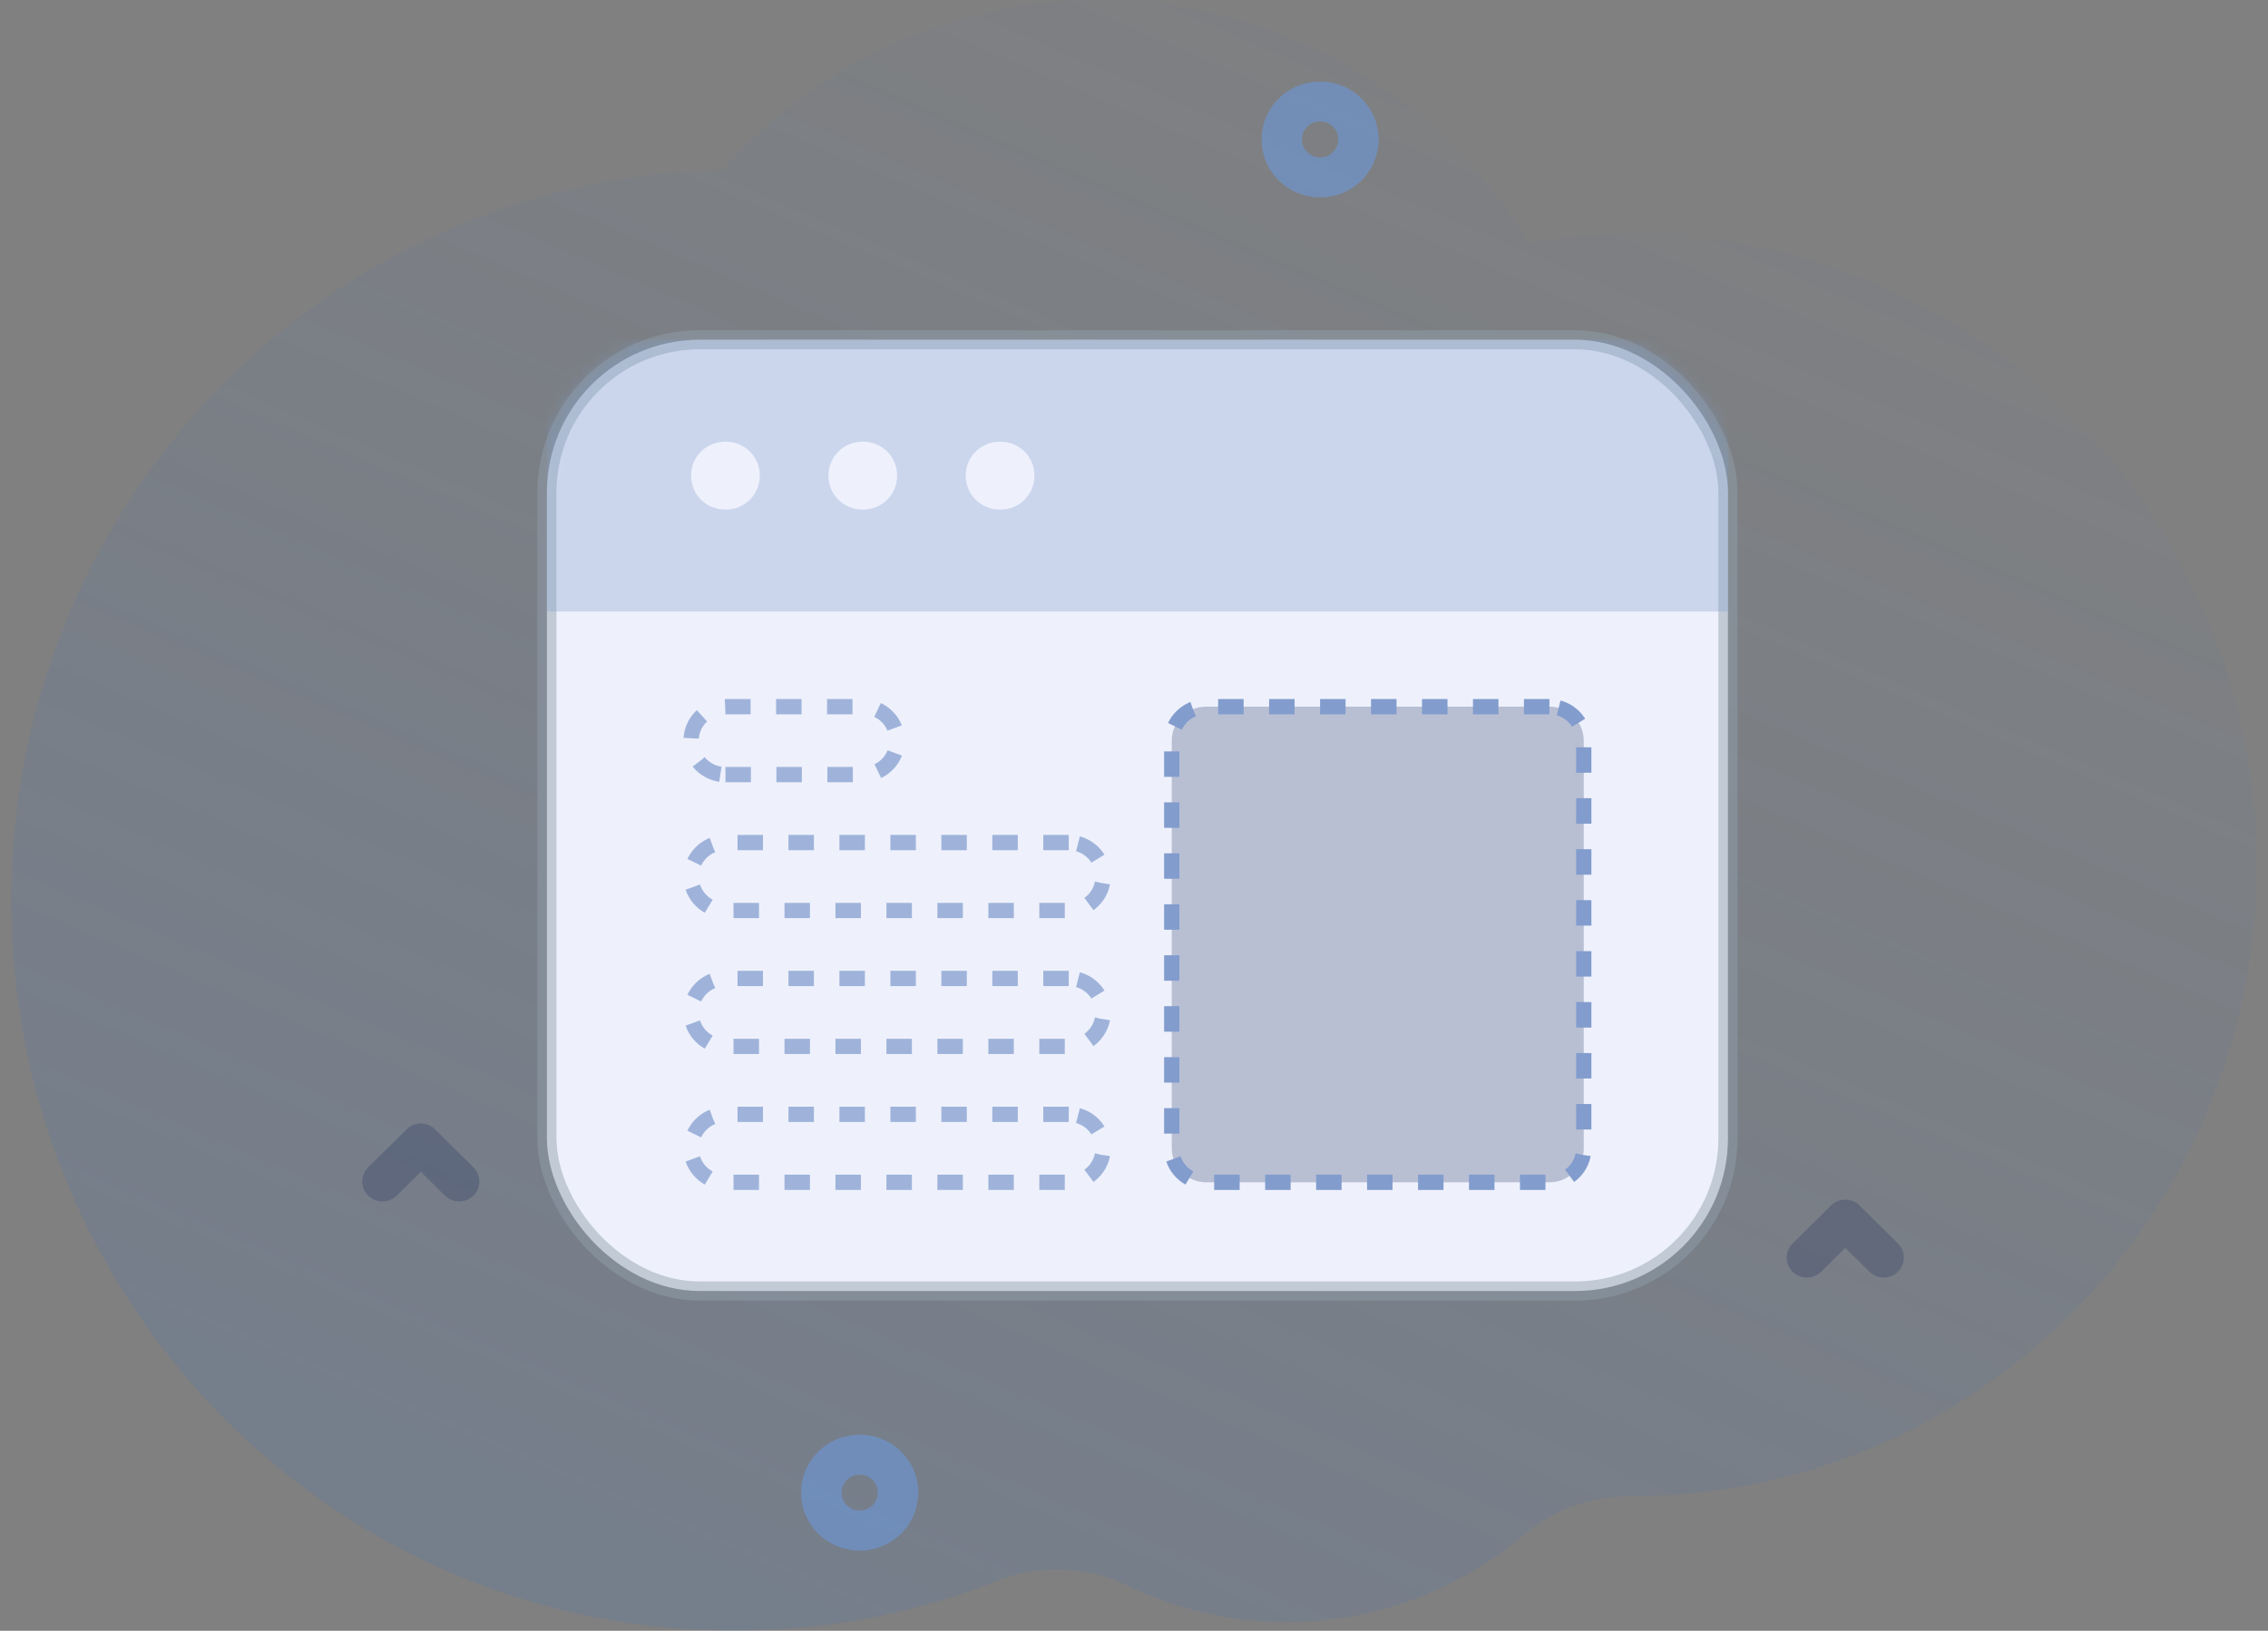 <svg width="178" height="128" viewBox="0 0 178 128" fill="none" xmlns="http://www.w3.org/2000/svg">
<rect x="0" y="0" width="178" height="128" fill="#808080" stroke="none"/>
<g opacity="0.2">
<path fill-rule="evenodd" clip-rule="evenodd" d="M0.888 70.678C0.888 85.418 6.375 98.85 15.404 109.001C25.763 120.651 40.783 127.975 57.527 128C64.844 128.01 71.841 126.618 78.268 124.076C81.591 122.761 85.31 122.912 88.529 124.47C92.304 126.295 96.531 127.318 100.996 127.318C102.84 127.318 104.645 127.142 106.392 126.808C111.378 125.859 115.916 123.612 119.642 120.43C121.984 118.429 124.983 117.423 128.048 117.427H128.1C138.229 117.427 147.638 114.322 155.449 109.001C162.432 104.251 168.135 97.732 171.935 90.077C175.247 83.407 177.112 75.871 177.112 67.896C177.112 40.543 155.167 18.366 128.1 18.366C125.341 18.366 122.638 18.601 120 19.041C113.017 7.616 100.512 0 86.246 0C80.223 0 74.513 1.357 69.402 3.791C64.541 6.097 60.22 9.375 56.684 13.369C44.68 13.562 33.581 17.525 24.496 24.139C10.195 34.544 0.888 51.514 0.888 70.678Z" fill="url(#paint0_linear_8752_173609)"/>
</g>
<path opacity="0.545" fill-rule="evenodd" clip-rule="evenodd" d="M100.356 14.164C101.252 15.051 102.429 15.494 103.607 15.494C104.784 15.494 105.961 15.051 106.857 14.164C108.649 12.39 108.649 9.504 106.857 7.731C105.065 5.957 102.148 5.957 100.356 7.731C98.564 9.504 98.564 12.39 100.356 14.164ZM102.598 9.949C102.876 9.674 103.242 9.536 103.607 9.536C103.972 9.536 104.337 9.674 104.615 9.949C105.171 10.5 105.171 11.395 104.615 11.945C104.059 12.496 103.154 12.496 102.598 11.945C102.042 11.395 102.042 10.499 102.598 9.949Z" fill="#6B9AE1"/>
<path opacity="0.545" fill-rule="evenodd" clip-rule="evenodd" d="M64.221 120.374C65.117 121.26 66.294 121.704 67.472 121.704C68.648 121.704 69.826 121.261 70.722 120.374C72.514 118.6 72.514 115.714 70.722 113.94C68.93 112.167 66.013 112.167 64.221 113.94C62.429 115.714 62.429 118.6 64.221 120.374ZM66.463 116.159C66.741 115.884 67.106 115.746 67.472 115.746C67.837 115.746 68.202 115.884 68.48 116.159C69.036 116.71 69.036 117.605 68.48 118.156C67.924 118.706 67.019 118.706 66.463 118.156C65.906 117.605 65.906 116.709 66.463 116.159Z" fill="#6B9AE1"/>
<path d="M147.835 100.278C147.43 100.278 147.024 100.125 146.715 99.819L144.824 97.948L142.933 99.819C142.314 100.432 141.31 100.432 140.691 99.819C140.072 99.207 140.072 98.213 140.691 97.601L143.703 94.62C144.321 94.008 145.326 94.008 145.944 94.62L148.956 97.601C149.575 98.213 149.575 99.207 148.956 99.819C148.647 100.125 148.241 100.278 147.835 100.278Z" fill="#1A2859" fill-opacity="0.25"/>
<path d="M36.039 94.302C35.633 94.302 35.227 94.149 34.918 93.843L33.027 91.972L31.136 93.843C30.518 94.455 29.514 94.455 28.895 93.843C28.276 93.23 28.276 92.237 28.895 91.624L31.907 88.644C32.525 88.031 33.529 88.031 34.148 88.644L37.159 91.624C37.779 92.237 37.779 93.23 37.159 93.843C36.85 94.148 36.444 94.302 36.039 94.302Z" fill="#1A2859" fill-opacity="0.25"/>
<rect x="42.923" y="26.666" width="92.693" height="74.667" rx="12" fill="#EEF1FC" stroke="#919EAB" stroke-opacity="0.48" stroke-width="1.5"/>
<mask id="mask0_8752_173609" style="mask-type:alpha" maskUnits="userSpaceOnUse" x="42" y="25" width="95" height="78">
<rect x="42.923" y="26.666" width="92.693" height="74.667" rx="12" fill="white" stroke="white" stroke-width="1.5"/>
</mask>
<g mask="url(#mask0_8752_173609)">
<path opacity="0.32" fill-rule="evenodd" clip-rule="evenodd" d="M45.639 26.666H132.9C134.421 26.666 135.616 27.605 135.616 28.799V47.999H42.923V28.799C42.923 27.605 44.118 26.666 45.639 26.666ZM54.24 37.333C54.24 38.826 55.426 39.999 56.935 39.999C58.444 39.999 59.63 38.826 59.63 37.333C59.63 35.839 58.444 34.666 56.935 34.666C55.426 34.666 54.24 35.839 54.24 37.333ZM67.713 39.999C66.204 39.999 65.019 38.826 65.019 37.333C65.019 35.839 66.204 34.666 67.713 34.666C69.222 34.666 70.408 35.839 70.408 37.333C70.408 38.826 69.222 39.999 67.713 39.999ZM75.797 37.333C75.797 38.826 76.982 39.999 78.492 39.999C80.001 39.999 81.186 38.826 81.186 37.333C81.186 35.839 80.001 34.666 78.492 34.666C76.982 34.666 75.797 35.839 75.797 37.333Z" fill="#829CCD"/>
<path d="M121.604 55.466H94.659C93.169 55.466 91.964 56.658 91.964 58.133V90.132C91.964 91.606 93.169 92.799 94.659 92.799H121.604C123.094 92.799 124.299 91.606 124.299 90.132V58.133C124.299 56.658 123.094 55.466 121.604 55.466Z" fill="#1A2859" fill-opacity="0.25" stroke="#829CCD" stroke-width="1.2" stroke-dasharray="2 2"/>
<path opacity="0.72" d="M56.935 60.799H67.713C69.202 60.799 70.408 59.606 70.408 58.133C70.408 56.658 69.202 55.466 67.713 55.466H56.935C55.445 55.466 54.24 56.658 54.24 58.133C54.24 59.606 55.445 60.799 56.935 60.799Z" stroke="#829CCD" stroke-width="1.2" stroke-dasharray="2 2"/>
<path opacity="0.72" d="M83.88 66.133H56.935C55.445 66.133 54.24 67.326 54.24 68.799C54.24 70.273 55.445 71.466 56.935 71.466H83.88C85.37 71.466 86.575 70.273 86.575 68.799C86.575 67.326 85.37 66.133 83.88 66.133Z" stroke="#829CCD" stroke-width="1.2" stroke-dasharray="2 2"/>
<path opacity="0.72" d="M83.88 76.799H56.935C55.445 76.799 54.24 77.992 54.24 79.466C54.24 80.939 55.445 82.132 56.935 82.132H83.88C85.37 82.132 86.575 80.939 86.575 79.466C86.575 77.992 85.37 76.799 83.88 76.799Z" stroke="#829CCD" stroke-width="1.2" stroke-dasharray="2 2"/>
<path opacity="0.72" d="M83.88 87.466H56.935C55.445 87.466 54.24 88.659 54.24 90.132C54.24 91.606 55.445 92.799 56.935 92.799H83.88C85.37 92.799 86.575 91.606 86.575 90.132C86.575 88.659 85.37 87.466 83.88 87.466Z" stroke="#829CCD" stroke-width="1.2" stroke-dasharray="2 2"/>
</g>
<defs>
<linearGradient id="paint0_linear_8752_173609" x1="121.605" y1="150.767" x2="183.037" y2="7.802" gradientUnits="userSpaceOnUse">
<stop stop-color="#4D77B7"/>
<stop offset="1" stop-color="#4D77B7" stop-opacity="0"/>
</linearGradient>
</defs>
</svg>
